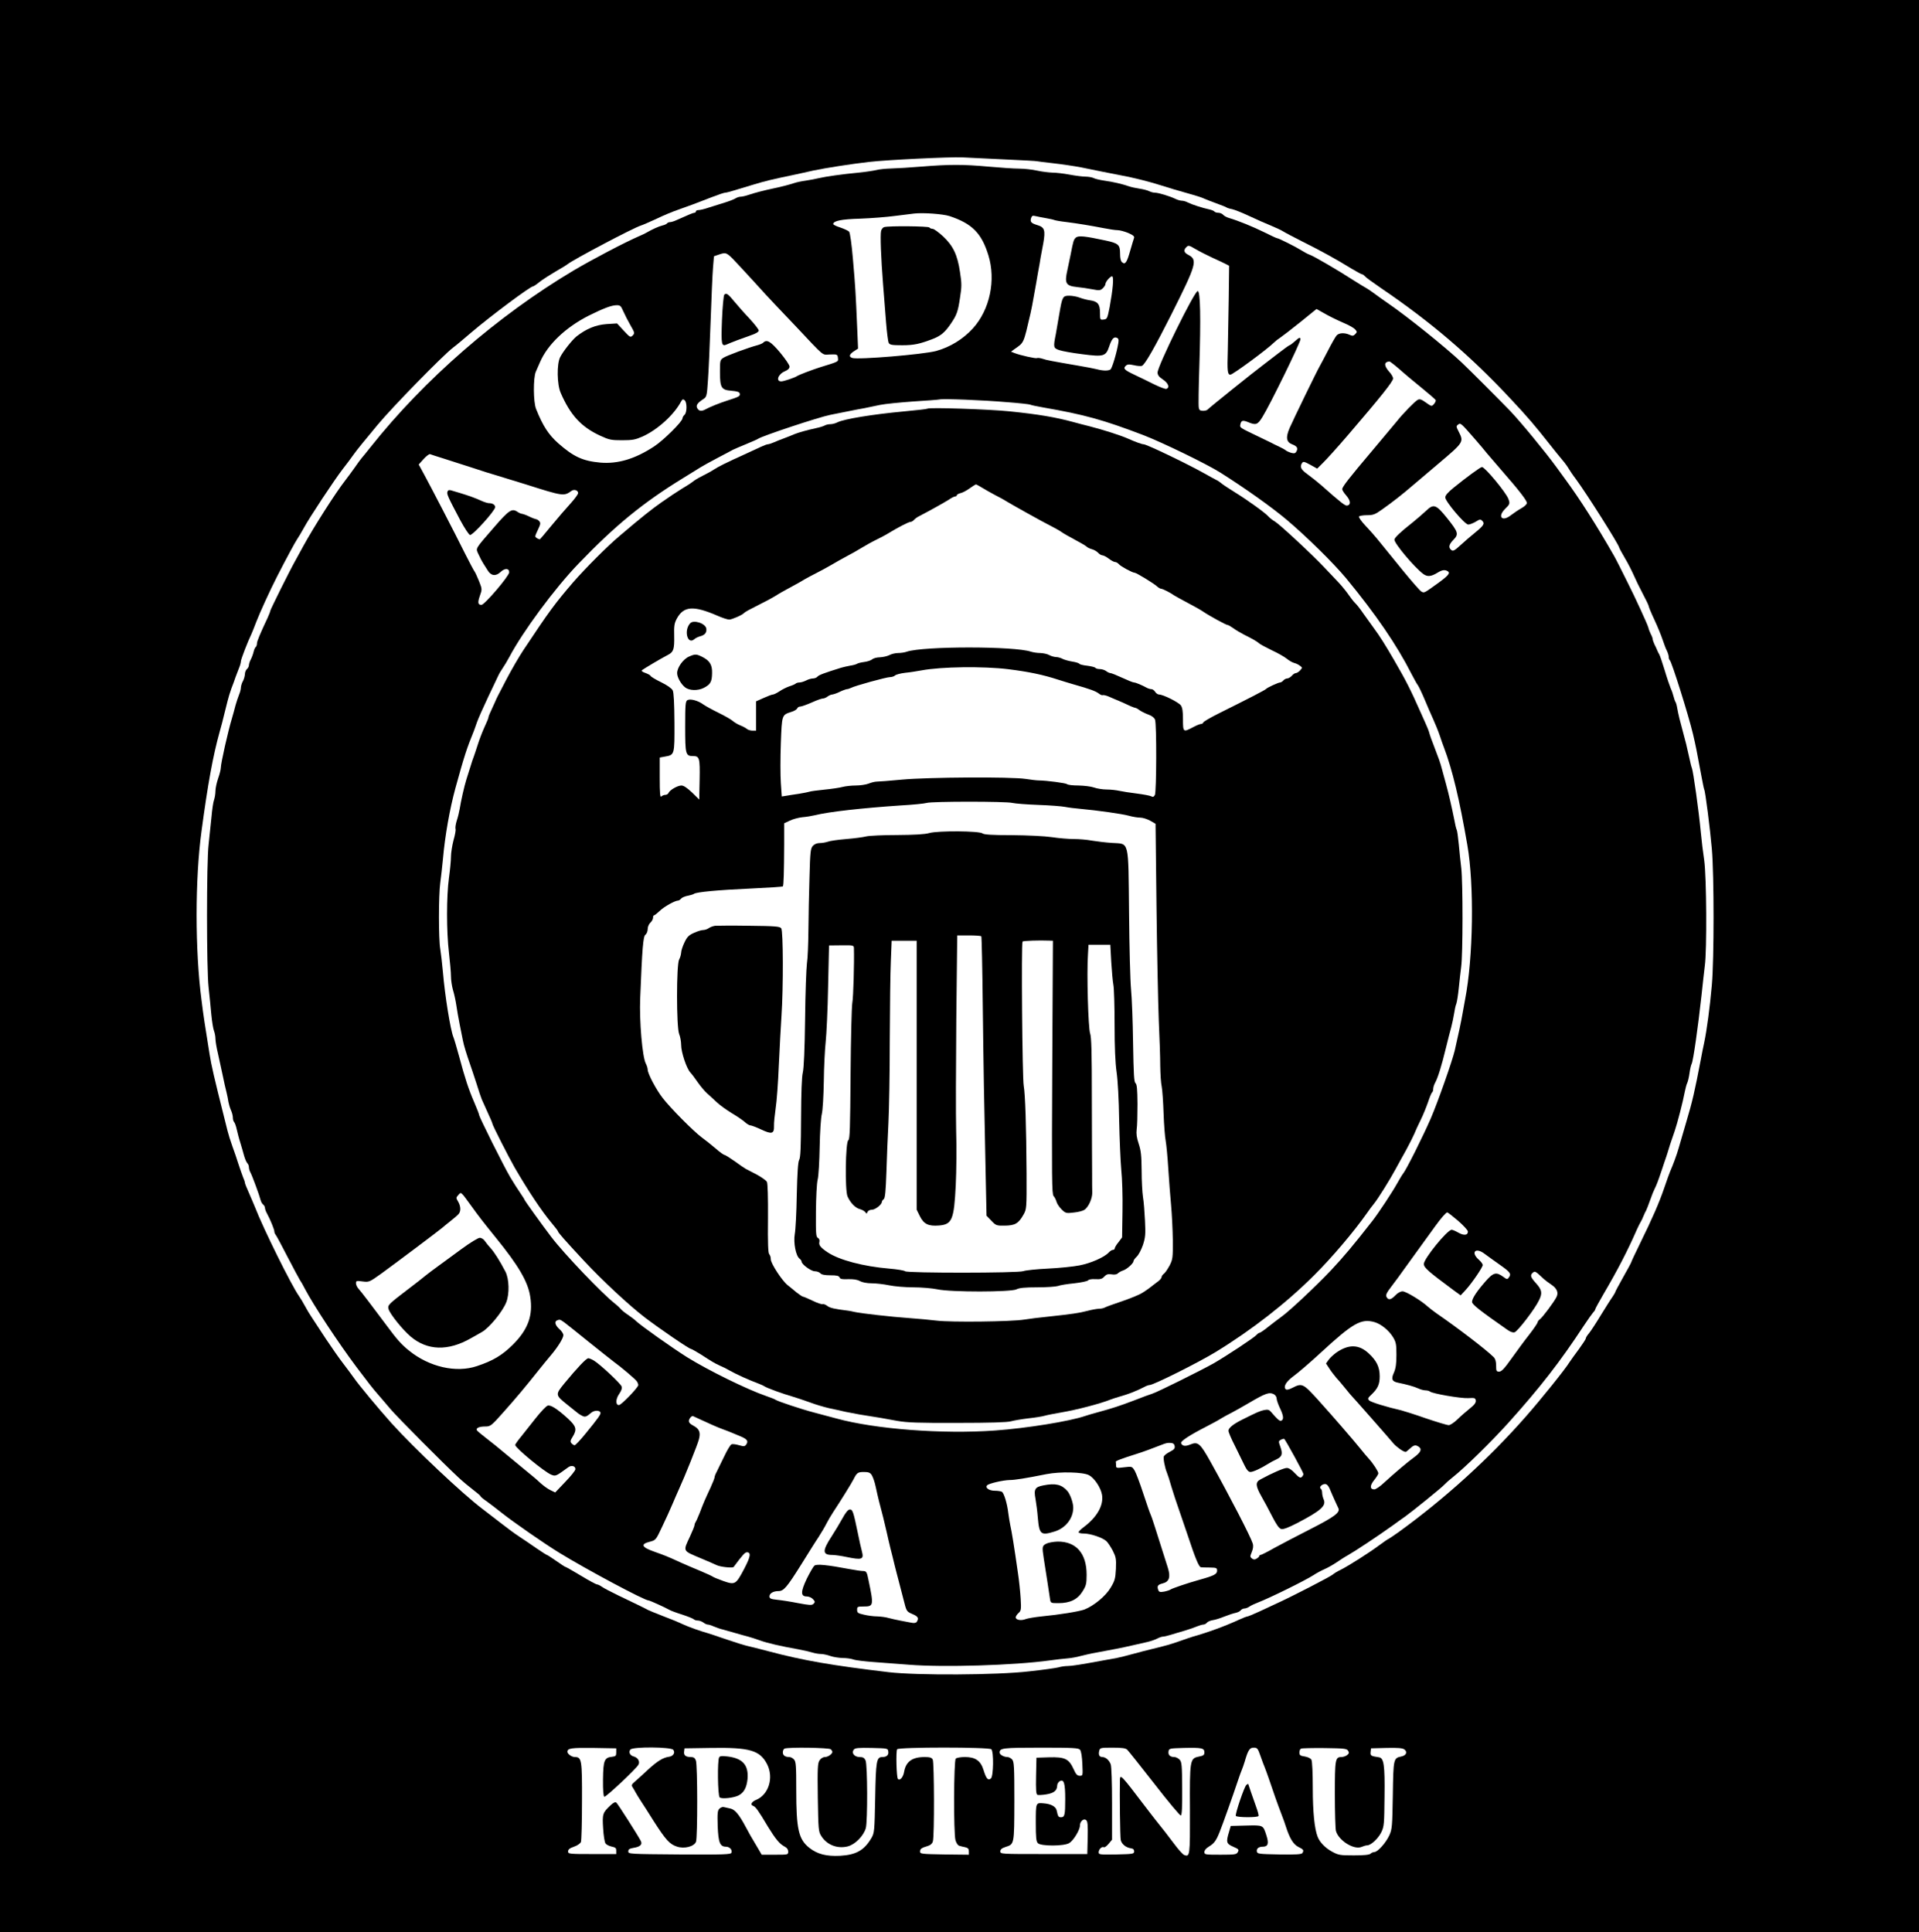 <?xml version="1.0" standalone="no"?>
<!DOCTYPE svg PUBLIC "-//W3C//DTD SVG 20010904//EN"
 "http://www.w3.org/TR/2001/REC-SVG-20010904/DTD/svg10.dtd">
<svg version="1.0" xmlns="http://www.w3.org/2000/svg"
 width="1434pt" height="1444pt" viewBox="0 0 1434 1444"
 preserveAspectRatio="xMidYMid meet">

<g transform="translate(0,1444) scale(0.1,-0.1)"
fill="#000000" stroke="none">
<path d="M0 7220 l0 -7220 7170 0 7170 0 0 7220 0 7220 -7170 0 -7170 0 0
-7220z m7500 6029 c134 -6 247 -12 250 -14 3 -1 57 -8 120 -15 63 -7 158 -21
210 -31 116 -24 216 -44 295 -59 94 -17 223 -50 300 -75 67 -21 108 -34 240
-71 33 -9 71 -22 85 -29 14 -6 54 -22 90 -35 36 -13 70 -26 75 -30 6 -4 24
-10 42 -13 18 -4 74 -26 125 -50 51 -24 125 -57 163 -72 39 -16 81 -36 95 -45
14 -9 77 -42 140 -74 146 -73 250 -130 372 -205 37 -22 72 -41 77 -41 5 0 14
-7 21 -15 7 -9 63 -49 124 -91 365 -248 660 -499 959 -819 136 -145 185 -203
301 -350 30 -38 70 -88 89 -110 19 -22 40 -51 48 -65 8 -14 32 -50 55 -80 81
-110 324 -494 324 -513 0 -3 19 -38 43 -79 24 -40 53 -98 66 -128 13 -30 43
-92 67 -137 24 -45 44 -87 44 -92 0 -6 19 -52 43 -103 24 -51 51 -118 61 -148
10 -30 24 -68 32 -83 8 -16 14 -37 14 -47 0 -10 4 -21 8 -24 13 -8 140 -411
173 -551 20 -86 27 -119 64 -320 9 -49 18 -92 20 -95 8 -12 44 -295 57 -445
17 -197 17 -822 0 -1015 -15 -170 -38 -339 -57 -430 -8 -36 -19 -92 -25 -125
-47 -245 -62 -312 -110 -473 -22 -75 -47 -162 -56 -192 -14 -50 -42 -125 -64
-175 -5 -11 -24 -65 -43 -120 -39 -115 -91 -233 -183 -420 -35 -72 -64 -133
-64 -137 0 -3 -27 -53 -60 -111 -33 -59 -60 -109 -60 -113 0 -3 -10 -19 -21
-36 -12 -16 -50 -77 -86 -135 -35 -58 -75 -119 -88 -135 -14 -16 -25 -34 -25
-40 0 -6 -24 -42 -53 -82 -29 -39 -60 -82 -69 -96 -34 -55 -211 -275 -328
-408 -278 -316 -600 -608 -947 -860 -40 -28 -75 -52 -77 -52 -3 0 -34 -21 -69
-47 -78 -58 -226 -152 -287 -183 -25 -12 -52 -28 -60 -36 -20 -17 -305 -164
-415 -214 -27 -13 -87 -40 -133 -62 -45 -21 -87 -38 -92 -38 -5 0 -33 -11 -62
-24 -101 -47 -232 -95 -343 -126 -16 -5 -61 -20 -100 -34 -68 -24 -99 -33
-215 -61 -30 -7 -91 -23 -135 -35 -44 -12 -98 -26 -120 -30 -22 -4 -67 -12
-100 -18 -161 -30 -236 -42 -267 -42 -18 0 -49 -4 -68 -10 -19 -5 -118 -19
-220 -30 -243 -28 -836 -31 -1050 -6 -427 51 -637 87 -900 157 -63 17 -133 34
-155 39 -22 5 -87 25 -145 45 -58 20 -121 41 -140 47 -74 21 -152 49 -202 72
-29 14 -95 41 -146 60 -51 20 -101 40 -110 45 -9 5 -36 19 -59 30 -23 11 -50
24 -60 29 -10 5 -58 28 -108 52 -49 24 -102 51 -117 62 -14 10 -31 18 -37 18
-7 0 -61 29 -120 65 -60 36 -111 65 -114 65 -4 0 -35 20 -70 45 -36 25 -67 45
-70 45 -3 0 -36 21 -74 47 -37 26 -95 65 -128 87 -33 21 -98 69 -145 106 -47
36 -107 83 -135 104 -149 112 -510 453 -680 641 -95 106 -249 291 -282 340
-15 22 -51 69 -78 105 -28 36 -86 119 -130 185 -43 66 -91 138 -105 160 -15
22 -38 60 -51 85 -13 25 -34 59 -45 75 -55 77 -267 504 -329 665 -10 25 -31
73 -46 108 -16 35 -29 68 -29 73 0 6 -6 25 -14 42 -7 18 -22 61 -34 97 -11 36
-32 97 -46 135 -14 39 -30 90 -36 115 -6 25 -17 70 -25 100 -74 295 -96 389
-109 473 -36 224 -46 288 -60 402 -49 371 -49 907 0 1265 47 352 86 564 135
740 12 41 27 100 34 130 8 30 19 75 25 100 6 25 19 68 29 95 11 28 25 66 31
85 7 19 19 50 26 68 8 18 14 41 14 50 0 15 51 147 80 207 5 11 21 51 35 88 23
61 104 239 157 342 64 125 133 253 148 275 10 14 32 51 49 82 41 77 233 367
293 444 26 33 62 81 80 107 28 39 77 99 181 224 110 132 485 516 562 575 17
12 78 63 136 113 148 126 442 345 462 345 5 0 27 15 50 34 23 18 76 52 117 76
41 24 82 48 90 55 41 34 492 272 550 290 14 4 68 28 120 52 52 25 120 53 150
63 66 23 156 56 265 99 44 17 86 31 93 31 8 0 35 7 61 15 25 8 91 28 146 44
96 29 137 39 305 74 41 9 107 23 145 32 95 20 287 50 420 65 138 16 608 38
695 34 36 -2 175 -9 310 -15z m-2895 -11904 c0 -26 -4 -30 -31 -33 -58 -6 -66
-26 -68 -168 -1 -84 3 -128 10 -131 11 -4 239 209 255 240 13 23 -4 53 -35 61
-28 7 -41 33 -25 52 18 22 302 20 320 -2 17 -21 0 -48 -32 -52 -44 -6 -86 -32
-155 -95 -38 -35 -82 -76 -99 -90 -26 -22 -28 -28 -17 -44 6 -10 17 -27 22
-38 6 -11 23 -39 38 -62 15 -23 60 -92 99 -155 88 -137 118 -170 171 -187 55
-19 129 0 143 36 12 33 12 575 -1 607 -7 19 -17 26 -37 26 -39 0 -55 13 -51
41 l3 24 195 3 c293 5 370 -18 423 -123 50 -100 11 -226 -82 -265 -35 -14 -47
-37 -23 -45 18 -6 38 -33 111 -156 56 -91 87 -129 124 -148 18 -9 27 -22 27
-38 0 -23 -2 -23 -99 -23 l-99 0 -28 48 c-55 92 -64 108 -90 157 -51 96 -82
133 -116 140 -18 4 -40 9 -49 11 -9 3 -24 -3 -33 -12 -14 -13 -16 -34 -13
-130 5 -124 17 -154 62 -154 27 0 49 -24 41 -45 -5 -13 -53 -15 -388 -13 -374
3 -383 3 -383 23 0 15 9 21 37 26 52 8 71 25 56 53 -23 44 -171 276 -182 285
-8 7 -22 1 -44 -20 -59 -55 -62 -65 -55 -172 3 -54 11 -104 18 -113 6 -9 27
-19 45 -23 29 -6 35 -11 35 -31 l0 -25 -180 0 c-172 0 -180 1 -180 20 0 14 12
24 44 35 25 8 47 24 52 35 4 11 8 148 8 305 1 310 -2 330 -54 330 -22 0 -55
23 -55 39 0 27 30 31 195 29 l170 -3 0 -30z m1603 23 c7 -7 12 -15 12 -19 0
-16 -33 -39 -55 -39 -15 0 -31 -10 -41 -25 -14 -21 -16 -57 -13 -277 4 -240 5
-255 26 -288 41 -66 119 -97 197 -78 56 14 119 78 136 137 14 52 13 473 -2
506 -9 19 -19 25 -44 25 -40 0 -64 31 -43 56 9 12 36 14 133 12 119 -3 121 -3
124 -27 4 -26 -12 -41 -45 -41 -43 0 -48 -29 -53 -305 -5 -249 -6 -262 -28
-300 -54 -92 -114 -126 -234 -133 -103 -5 -170 12 -231 60 -80 64 -97 139 -97
432 0 181 -2 212 -17 228 -9 10 -24 18 -34 18 -32 0 -49 12 -49 35 0 13 6 26
13 28 28 12 333 7 345 -5z m1200 0 c19 -19 16 -202 -3 -218 -22 -18 -35 -2
-55 62 -21 70 -61 98 -139 98 -32 0 -62 -5 -69 -12 -15 -15 -17 -555 -2 -610
6 -20 18 -39 28 -41 9 -3 29 -8 45 -11 21 -5 27 -12 27 -31 l0 -25 -182 2
c-172 3 -183 4 -183 22 0 20 12 28 60 42 19 6 32 18 36 34 12 41 10 589 -1
611 -8 15 -22 19 -61 19 -92 0 -140 -34 -153 -111 -7 -40 -31 -68 -46 -53 -11
11 -16 206 -6 222 10 17 687 17 704 0z m663 -4 c8 -9 15 -52 17 -105 4 -88 4
-89 -19 -89 -19 0 -29 10 -47 51 -35 76 -65 90 -182 87 l-95 -3 -3 -136 c-2
-105 0 -138 11 -142 7 -2 37 -1 66 4 56 9 80 28 81 66 0 12 9 27 20 33 30 16
40 -15 40 -134 0 -118 -4 -136 -31 -136 -20 0 -23 5 -33 51 -6 29 -43 49 -98
53 -58 5 -58 6 -58 -144 0 -113 3 -142 16 -154 23 -23 195 -23 234 1 31 18 80
98 80 131 0 31 28 56 46 41 12 -9 14 -38 12 -133 l-3 -121 -325 0 c-318 0
-325 0 -325 20 0 14 11 24 39 33 66 21 65 16 66 341 0 260 -2 297 -17 313 -9
10 -25 18 -35 18 -27 0 -58 18 -58 33 0 34 21 37 306 37 245 0 283 -2 295 -16z
m353 0 c9 -9 100 -123 203 -255 102 -132 191 -238 197 -236 8 3 11 65 10 201
-1 174 -3 199 -19 216 -10 11 -28 20 -39 20 -32 0 -48 15 -44 41 3 23 6 24
113 27 136 3 155 -1 155 -33 0 -20 -7 -25 -42 -32 -66 -13 -68 -24 -66 -401 1
-341 0 -350 -43 -334 -10 4 -42 39 -71 78 -54 72 -89 117 -143 184 -16 21 -55
70 -85 110 -167 220 -179 233 -181 193 -3 -108 1 -431 6 -453 7 -31 38 -56 76
-62 16 -2 24 -9 24 -23 0 -19 -8 -20 -132 -23 -125 -2 -133 -1 -133 16 0 23
25 46 39 38 5 -3 21 8 35 25 l26 31 0 268 c0 162 -4 280 -10 296 -12 31 -37
53 -62 54 -23 0 -31 16 -24 46 6 23 9 24 100 24 73 0 98 -4 110 -16z m995 -46
c12 -35 26 -72 31 -83 5 -11 18 -49 31 -85 35 -104 65 -190 94 -265 15 -38 30
-81 34 -95 28 -87 55 -132 92 -151 41 -20 44 -26 31 -47 -7 -9 -48 -12 -173
-10 -151 3 -164 4 -167 22 -4 21 13 36 44 36 39 0 47 23 28 82 -26 81 -22 79
-152 76 l-115 -3 -13 -45 c-23 -76 -20 -88 31 -110 41 -18 45 -22 35 -40 -10
-18 -21 -20 -130 -20 -114 0 -120 1 -120 20 0 13 13 28 34 41 39 23 54 44 80
109 19 46 102 279 137 385 11 33 24 69 29 80 5 11 14 38 21 60 25 87 37 105
67 105 27 0 31 -5 51 -62z m655 39 c9 -15 7 -21 -8 -33 -11 -8 -30 -14 -42
-14 -46 0 -49 -16 -49 -279 0 -135 4 -258 8 -273 20 -73 137 -145 193 -119 14
6 32 11 40 11 28 0 83 51 106 98 21 44 22 61 24 267 3 236 -5 287 -41 293 -61
9 -66 12 -63 40 l3 27 115 3 c86 2 120 -1 134 -11 26 -19 14 -46 -23 -53 -58
-12 -59 -16 -63 -289 -4 -233 -5 -253 -26 -300 -26 -56 -87 -125 -112 -125 -9
0 -22 -6 -28 -12 -9 -9 -49 -13 -125 -13 -105 0 -115 2 -165 29 -50 28 -90 69
-106 111 -23 58 -36 185 -36 363 0 106 -4 201 -10 211 -5 11 -26 21 -50 25
-34 5 -40 10 -40 30 0 14 6 27 13 29 6 3 86 5 176 4 146 -2 165 -4 175 -20z"/>
<path d="M6885 13195 c-82 -7 -183 -13 -224 -14 -41 -1 -92 -6 -113 -12 -22
-5 -81 -14 -131 -19 -127 -12 -244 -29 -297 -41 -25 -6 -70 -15 -100 -19 -30
-4 -68 -12 -85 -18 -36 -12 -105 -30 -160 -41 -62 -13 -136 -32 -180 -47 -23
-8 -50 -14 -61 -14 -11 0 -28 -6 -39 -13 -11 -7 -47 -21 -80 -31 -33 -10 -86
-27 -118 -37 -31 -11 -66 -19 -77 -19 -11 0 -20 -4 -20 -10 0 -5 -5 -10 -11
-10 -9 0 -45 -15 -136 -56 -17 -8 -38 -14 -46 -14 -9 0 -18 -4 -22 -9 -3 -5
-18 -12 -35 -16 -26 -6 -75 -28 -120 -54 -8 -5 -31 -16 -50 -24 -111 -48 -353
-175 -495 -259 -567 -338 -1115 -814 -1515 -1318 -29 -36 -59 -74 -69 -85 -9
-11 -32 -42 -51 -70 -19 -27 -51 -70 -70 -95 -70 -89 -237 -351 -313 -490 -22
-41 -51 -93 -63 -115 -39 -69 -184 -361 -184 -369 0 -5 -9 -27 -19 -50 -59
-126 -81 -178 -81 -195 0 -11 -4 -22 -9 -26 -5 -3 -12 -19 -16 -36 -4 -17 -13
-42 -21 -57 -8 -15 -14 -34 -14 -43 0 -9 -7 -22 -15 -29 -8 -7 -15 -24 -15
-39 -1 -14 -7 -37 -15 -51 -8 -14 -14 -35 -15 -47 0 -12 -6 -37 -14 -55 -7
-18 -19 -53 -26 -78 -6 -25 -18 -67 -26 -95 -30 -98 -84 -340 -84 -373 0 -12
-9 -48 -20 -79 -11 -32 -20 -74 -20 -95 0 -20 -5 -49 -10 -64 -6 -14 -15 -74
-20 -133 -6 -58 -15 -149 -21 -201 -16 -130 -16 -933 0 -1070 6 -58 16 -148
20 -200 5 -52 14 -108 20 -123 6 -16 11 -42 11 -59 0 -17 8 -67 19 -112 10
-44 26 -117 35 -161 9 -44 21 -100 28 -125 6 -25 13 -58 15 -75 3 -16 11 -44
19 -62 8 -17 14 -42 14 -55 0 -13 4 -28 10 -34 5 -5 14 -30 19 -54 6 -25 17
-70 27 -100 9 -30 22 -74 28 -97 7 -24 17 -48 24 -55 7 -7 12 -20 12 -31 0
-10 5 -28 12 -40 13 -24 66 -168 75 -204 3 -12 11 -28 19 -34 8 -6 14 -18 14
-26 0 -8 7 -27 15 -41 24 -44 55 -120 55 -134 0 -8 4 -18 9 -24 5 -5 46 -81
91 -169 46 -88 87 -165 92 -172 5 -6 22 -35 37 -65 63 -120 248 -401 385 -584
91 -121 124 -163 161 -205 22 -26 65 -75 94 -110 56 -65 397 -408 506 -509 33
-31 84 -73 113 -95 28 -21 52 -42 52 -45 0 -4 21 -22 48 -40 26 -19 76 -57
112 -86 90 -71 316 -228 430 -298 200 -123 636 -356 667 -356 9 0 121 -51 157
-71 10 -6 53 -22 95 -35 42 -14 80 -29 86 -35 5 -5 18 -9 30 -9 12 0 30 -7 41
-15 10 -8 25 -15 32 -15 8 0 28 -6 45 -14 18 -8 50 -19 72 -24 22 -6 65 -18
95 -27 30 -9 71 -20 90 -25 19 -5 60 -18 90 -29 55 -20 156 -43 285 -66 39 -7
86 -18 105 -24 19 -6 48 -11 65 -11 16 0 48 -7 70 -15 22 -8 63 -14 92 -15 28
0 64 -5 80 -11 15 -6 82 -14 148 -19 66 -5 185 -14 265 -20 257 -21 791 -5
1055 32 44 6 103 13 130 15 28 2 73 10 100 18 28 7 79 19 115 25 111 20 202
38 275 55 39 9 88 20 110 25 22 5 54 16 70 24 17 9 37 16 46 16 8 0 35 6 60
14 24 7 71 22 104 31 33 10 74 24 92 32 17 7 38 13 46 13 8 0 20 6 26 14 6 8
26 16 44 19 18 2 57 15 87 27 30 12 67 24 82 27 15 3 33 11 39 19 6 8 19 14
28 14 9 0 26 6 37 14 11 8 41 22 65 31 88 34 350 163 414 204 22 15 60 35 85
46 25 11 65 34 90 51 25 17 60 40 79 50 58 33 214 136 336 223 39 28 81 59 95
68 52 37 276 218 295 240 11 12 38 36 60 53 89 70 287 264 417 408 239 266
387 457 561 722 31 47 63 92 71 101 9 9 16 19 16 24 0 4 28 56 62 114 104 177
179 321 249 481 11 25 25 52 30 60 5 8 14 26 19 40 6 14 14 33 20 42 5 10 19
46 31 80 12 35 27 72 33 83 13 25 27 61 55 145 12 36 26 79 32 95 6 17 14 44
19 60 5 17 14 46 21 65 6 19 17 51 24 70 19 55 61 217 75 292 5 26 13 55 18
65 5 10 13 43 17 73 4 30 11 61 16 70 12 23 47 270 74 515 8 77 19 174 24 215
17 121 13 667 -4 790 -9 58 -20 150 -25 205 -16 169 -57 460 -67 485 -4 8 -12
42 -19 75 -7 33 -18 80 -24 105 -7 25 -18 68 -25 95 -7 28 -18 70 -25 95 -6
25 -14 61 -17 80 -3 19 -9 40 -13 45 -4 6 -10 24 -14 40 -4 17 -13 44 -21 60
-7 17 -28 77 -45 135 -18 58 -36 112 -41 120 -5 8 -12 22 -15 30 -3 8 -12 28
-20 43 -7 16 -14 34 -14 40 0 7 -6 24 -14 38 -7 14 -16 37 -19 51 -7 25 -102
232 -156 338 -15 30 -42 84 -60 120 -18 36 -37 72 -42 80 -128 224 -258 427
-362 568 -18 24 -48 65 -67 92 -82 113 -270 341 -346 420 -92 95 -289 292
-360 360 -123 116 -408 345 -554 445 -36 25 -83 58 -105 75 -22 16 -47 33 -55
37 -8 4 -51 30 -95 58 -114 74 -299 182 -327 191 -13 4 -41 19 -63 33 -41 26
-170 91 -182 91 -4 0 -48 20 -97 45 -86 42 -191 85 -262 106 -18 5 -37 16 -44
24 -7 8 -23 15 -36 15 -12 0 -25 4 -29 9 -3 5 -20 12 -38 16 -48 10 -129 36
-159 51 -14 8 -35 14 -46 14 -11 0 -33 6 -49 14 -41 20 -127 46 -152 46 -12 0
-32 5 -43 11 -11 6 -44 15 -72 19 -28 4 -64 12 -81 18 -52 18 -118 33 -182 42
-35 5 -72 14 -82 20 -11 5 -38 10 -59 10 -22 0 -76 7 -119 15 -43 8 -100 15
-128 15 -27 1 -79 7 -115 15 -36 8 -96 15 -135 15 -38 0 -142 7 -230 15 -186
17 -293 17 -500 0z m211 -370 c168 -56 239 -127 290 -293 57 -185 11 -406
-115 -545 -73 -81 -171 -141 -276 -170 -99 -26 -580 -66 -626 -52 -28 9 -23
27 12 50 l31 20 -7 165 c-11 256 -13 292 -31 500 -10 119 -22 200 -29 209 -7
7 -37 21 -66 31 -30 9 -53 21 -53 26 3 24 62 36 202 40 81 3 197 12 257 20 61
8 126 16 145 18 66 8 217 -3 266 -19z m719 -15 c28 -5 57 -11 66 -15 9 -3 47
-10 85 -14 88 -11 189 -28 282 -46 40 -8 86 -15 103 -15 17 0 53 -10 80 -21
38 -17 48 -26 43 -38 -3 -9 -16 -51 -28 -93 -25 -89 -37 -108 -61 -88 -10 8
-15 30 -15 65 0 66 -12 77 -110 98 -154 33 -202 38 -221 21 -16 -15 -19 -25
-38 -124 -5 -25 -16 -78 -25 -119 -22 -98 -12 -117 71 -126 32 -3 84 -11 116
-17 51 -10 60 -9 77 7 11 10 20 24 20 30 0 20 41 66 52 59 12 -8 4 -97 -20
-229 -17 -86 -19 -90 -45 -93 -26 -3 -27 -2 -27 51 0 64 -17 85 -76 93 -22 3
-56 12 -77 20 -20 8 -55 14 -77 14 -49 0 -52 -6 -75 -140 -9 -52 -20 -117 -25
-145 -20 -101 -19 -106 24 -121 22 -8 100 -22 174 -31 160 -21 176 -16 201 59
19 56 34 73 56 64 13 -5 16 -14 12 -39 -11 -70 -47 -191 -59 -198 -17 -11 -54
-11 -103 2 -22 5 -80 17 -130 25 -214 37 -242 42 -274 53 -19 6 -38 8 -42 5
-9 -5 -126 21 -169 38 l-25 10 23 17 c76 54 68 35 123 271 6 25 17 83 25 130
9 47 22 123 30 170 9 47 18 99 20 115 3 17 12 65 20 107 17 98 10 120 -45 136
-46 14 -55 24 -46 53 6 17 12 19 33 14 15 -4 50 -10 77 -15z m1245 -296 c41
-18 86 -40 100 -47 l25 -13 -3 -244 c-2 -135 -5 -311 -7 -392 -5 -150 -2 -178
19 -178 18 0 276 190 327 241 10 10 30 26 46 36 15 10 83 62 150 116 l121 98
39 -22 c57 -33 102 -55 170 -85 34 -14 70 -35 79 -45 16 -18 16 -21 1 -36 -13
-14 -21 -15 -42 -5 -37 17 -80 15 -97 -5 -9 -10 -39 -63 -67 -118 -29 -55 -56
-107 -61 -115 -17 -28 -195 -394 -223 -458 -31 -72 -25 -106 20 -123 35 -13
44 -28 31 -52 -7 -14 -16 -17 -36 -12 -15 4 -34 12 -42 18 -8 7 -33 21 -55 31
-22 10 -47 22 -55 27 -8 4 -51 25 -95 46 -142 68 -140 67 -137 88 6 33 17 37
57 21 60 -25 72 -21 108 37 57 91 289 565 285 583 -3 15 -9 13 -39 -14 -20
-18 -39 -32 -43 -32 -3 0 -42 -28 -86 -62 -45 -35 -93 -72 -108 -83 -75 -56
-411 -326 -417 -335 -3 -5 -19 -10 -34 -10 -23 0 -30 5 -33 25 -3 14 -1 148 4
298 12 373 8 572 -12 572 -24 0 -300 -561 -300 -609 0 -19 11 -33 40 -52 40
-27 53 -60 26 -70 -7 -3 -49 13 -92 34 -44 22 -109 54 -146 71 -76 36 -87 47
-66 67 12 12 24 13 61 5 25 -6 52 -8 60 -5 22 8 97 140 220 384 189 377 198
408 126 446 -32 16 -37 35 -13 58 14 14 20 13 67 -15 29 -17 86 -46 127 -65z
m-3586 -6 c23 -24 93 -99 156 -168 62 -69 137 -150 166 -180 29 -30 97 -102
151 -159 219 -233 194 -212 252 -210 58 2 60 2 63 -30 3 -24 2 -24 -132 -65
-63 -20 -160 -57 -175 -67 -16 -11 -98 -39 -117 -39 -43 0 -23 55 28 76 23 10
34 21 34 35 0 11 -32 58 -71 105 -71 84 -99 100 -126 73 -6 -6 -26 -14 -44
-19 -62 -16 -228 -77 -254 -94 -24 -16 -25 -21 -25 -104 0 -120 10 -136 85
-142 46 -4 61 -9 63 -22 4 -19 -5 -23 -98 -53 -53 -17 -126 -46 -162 -66 -27
-14 -46 -11 -58 11 -11 21 1 39 49 70 21 14 24 26 31 135 5 66 14 264 20 440
6 176 14 358 18 405 l7 85 35 12 c53 18 57 16 104 -29z m-816 -395 c12 -27 36
-74 54 -105 31 -54 32 -58 16 -75 -17 -16 -20 -15 -67 36 l-50 54 -79 -5 c-81
-6 -151 -35 -224 -92 -32 -26 -100 -111 -122 -155 -26 -50 -24 -204 4 -267 72
-166 153 -254 293 -319 69 -32 84 -35 165 -35 78 0 99 4 154 28 112 51 234
161 287 261 10 18 15 20 27 10 19 -16 18 -93 -1 -109 -8 -7 -15 -19 -15 -26 0
-24 -142 -165 -213 -211 -142 -93 -270 -131 -401 -120 -131 12 -199 43 -314
144 -72 64 -115 129 -166 257 -21 51 -22 232 -2 278 8 18 22 51 32 73 57 131
190 258 363 346 109 54 168 77 207 78 28 1 34 -4 52 -46z m5803 -435 c39 -35
115 -98 168 -141 53 -43 98 -82 100 -88 1 -6 -5 -19 -14 -29 -16 -18 -18 -18
-60 12 -33 24 -46 28 -61 20 -21 -11 -115 -108 -154 -158 -14 -17 -95 -114
-180 -215 -181 -214 -230 -277 -230 -295 0 -7 14 -29 31 -48 32 -37 35 -69 6
-74 -15 -3 -45 20 -196 154 -25 22 -70 57 -98 78 -52 37 -62 57 -43 86 8 13
17 11 61 -13 l52 -29 44 44 c25 24 109 117 187 208 246 287 336 399 336 422 0
10 -13 33 -30 51 -39 45 -39 72 2 76 4 1 40 -27 79 -61z m-2939 -243 c93 -7
172 -16 177 -19 4 -3 46 -12 92 -20 316 -55 452 -93 754 -208 142 -55 472
-215 575 -280 185 -117 382 -257 496 -353 150 -127 349 -323 443 -436 223
-271 379 -499 488 -714 20 -38 41 -77 48 -85 6 -8 29 -55 50 -105 20 -49 50
-117 65 -150 15 -33 38 -89 50 -125 12 -36 25 -74 30 -85 64 -170 116 -387
175 -730 52 -299 44 -843 -17 -1155 -5 -30 -14 -77 -19 -105 -7 -44 -35 -176
-58 -275 -19 -80 -126 -384 -178 -505 -57 -132 -185 -388 -208 -415 -7 -8 -27
-42 -45 -74 -35 -63 -136 -217 -185 -280 -139 -178 -214 -268 -311 -371 -114
-120 -311 -305 -371 -347 -18 -13 -59 -44 -92 -70 -33 -27 -64 -48 -69 -48 -5
0 -15 -7 -22 -15 -16 -20 -221 -155 -319 -212 -92 -52 -426 -218 -461 -228
-14 -4 -74 -26 -135 -50 -108 -41 -159 -58 -280 -91 -33 -9 -71 -20 -85 -25
-116 -40 -437 -92 -675 -109 -391 -28 -894 10 -1185 90 -41 11 -115 31 -165
44 -96 25 -273 84 -290 96 -5 4 -37 17 -70 28 -140 48 -430 190 -591 290 -108
68 -346 236 -383 272 -9 9 -35 29 -59 45 -24 16 -49 36 -55 45 -7 8 -25 25
-40 37 -93 71 -383 375 -477 499 -68 89 -200 273 -200 278 0 3 -15 26 -32 51
-18 26 -52 79 -75 118 -48 81 -233 451 -233 466 0 5 -16 47 -36 93 -42 97 -69
178 -113 343 -18 66 -37 131 -43 145 -22 54 -63 308 -78 485 -6 66 -15 144
-20 174 -13 71 -13 399 0 493 6 40 14 120 20 178 15 173 51 376 93 530 66 240
86 301 137 425 4 11 16 43 25 70 10 28 47 111 82 185 35 74 69 146 76 160 6
14 21 39 32 55 12 17 35 55 51 85 101 191 339 513 516 697 275 286 481 455
782 640 56 35 115 71 131 81 17 11 74 42 127 70 53 28 105 55 115 61 10 5 54
24 98 42 44 18 85 36 90 40 29 21 454 162 540 179 28 6 86 17 130 26 44 9 100
20 125 24 25 5 77 16 115 24 39 8 151 19 250 26 99 6 187 13 195 15 27 7 330
-5 502 -20z m3503 -280 c33 -38 72 -84 85 -101 14 -17 66 -77 115 -134 126
-144 185 -220 185 -239 0 -9 -19 -27 -43 -40 -23 -13 -58 -37 -79 -53 -63 -49
-99 -10 -43 47 38 37 40 42 26 78 -19 49 -175 237 -197 237 -11 0 -119 -79
-212 -155 -41 -33 -62 -57 -62 -72 0 -30 146 -203 172 -203 11 0 36 10 55 21
30 19 36 20 49 7 21 -20 11 -36 -53 -88 -31 -25 -80 -67 -109 -94 -45 -41 -56
-47 -69 -36 -23 19 -18 41 16 76 41 42 37 57 -47 162 -83 103 -101 109 -157
55 -23 -22 -69 -61 -102 -88 -93 -73 -135 -114 -135 -128 0 -29 146 -203 214
-255 32 -24 59 -22 111 10 33 20 53 22 74 9 21 -13 3 -34 -79 -93 -100 -72
-97 -70 -118 -59 -11 6 -71 75 -135 153 -64 79 -142 175 -173 213 -31 39 -81
96 -111 127 -30 32 -51 62 -48 68 3 5 30 10 59 10 47 0 61 5 114 43 78 55 152
113 232 182 36 30 121 103 190 161 189 160 190 161 150 239 -19 37 -19 41 -4
52 19 14 20 13 129 -112z m-7715 -140 c47 -15 144 -46 215 -69 72 -24 157 -51
190 -60 33 -10 130 -40 215 -66 280 -89 284 -89 341 -48 20 14 49 4 49 -17 0
-8 -26 -44 -57 -78 -32 -35 -96 -109 -142 -165 -46 -56 -85 -102 -86 -102 -13
0 -35 14 -35 22 0 6 10 30 22 54 17 36 19 46 8 59 -7 8 -18 15 -24 15 -6 1
-29 9 -51 20 -22 11 -46 19 -53 20 -7 0 -24 7 -38 17 -39 25 -62 10 -171 -116
-149 -172 -139 -155 -117 -204 10 -23 26 -53 35 -67 9 -14 24 -37 33 -52 25
-42 61 -46 96 -13 32 31 65 30 65 -2 0 -27 -183 -242 -207 -243 -27 0 -30 16
-12 68 17 48 17 50 -6 108 -13 32 -28 65 -33 72 -6 7 -38 68 -72 135 -83 167
-259 506 -307 594 l-39 72 37 41 c20 22 42 39 48 36 6 -2 49 -17 96 -31z m214
-5590 c60 -83 82 -111 182 -235 169 -208 239 -328 256 -438 23 -142 -16 -248
-131 -362 -79 -78 -147 -119 -268 -159 -155 -52 -355 -6 -505 115 -60 48 -92
85 -172 193 -97 130 -188 250 -205 268 -12 12 -21 32 -21 43 0 19 4 20 49 14
49 -6 51 -5 138 57 97 70 455 339 463 348 3 3 28 24 55 45 28 22 56 46 63 55
17 21 15 58 -5 92 -16 27 -16 29 2 49 22 24 16 29 99 -85z m7371 -107 c40 -35
74 -71 74 -81 1 -28 -29 -32 -70 -9 -21 12 -44 22 -51 22 -33 0 -208 -216
-208 -255 0 -28 31 -55 220 -195 l55 -40 38 41 c45 49 127 169 127 186 0 7
-13 25 -30 40 -62 55 -24 95 43 44 23 -17 74 -54 114 -82 78 -55 88 -68 69
-94 -12 -17 -15 -17 -42 3 -53 39 -74 34 -133 -33 -65 -74 -101 -128 -101
-154 0 -19 60 -66 265 -209 21 -15 41 -22 53 -18 24 8 153 176 183 240 26 53
22 78 -26 130 -39 44 -42 57 -20 76 16 13 18 12 84 -50 9 -8 33 -26 54 -40 42
-28 55 -60 38 -93 -19 -38 -104 -151 -123 -165 -10 -7 -18 -18 -18 -24 0 -5
-28 -47 -63 -92 -35 -44 -94 -125 -132 -178 -53 -75 -75 -98 -92 -98 -21 0
-23 5 -23 45 0 30 -6 51 -18 63 -55 55 -269 219 -428 328 -25 18 -55 41 -67
52 -47 43 -161 112 -186 112 -16 0 -37 -12 -54 -30 -33 -34 -52 -38 -66 -12
-8 14 0 31 37 79 26 34 72 96 102 139 30 42 84 116 120 166 36 49 83 114 105
145 44 61 81 103 90 103 4 0 40 -28 80 -62z m-6678 -760 c17 -13 98 -77 179
-143 82 -66 167 -133 189 -150 53 -38 157 -126 172 -145 7 -8 12 -22 13 -30 0
-18 -127 -150 -145 -150 -26 0 -25 44 1 82 17 24 24 44 19 57 -7 22 -159 164
-206 193 -16 10 -36 18 -43 18 -15 0 -83 -72 -177 -186 -71 -87 -71 -88 24
-164 85 -69 81 -66 105 -79 24 -13 34 -9 69 21 22 20 64 21 70 2 4 -12 -17
-42 -112 -158 -38 -47 -75 -86 -81 -86 -6 0 -17 7 -24 15 -10 12 -8 21 9 48
34 55 28 78 -36 137 -79 72 -128 103 -150 96 -11 -3 -51 -45 -89 -93 -38 -48
-88 -111 -111 -140 -24 -29 -43 -56 -43 -61 0 -21 216 -200 269 -222 33 -13
34 -13 127 55 24 18 54 10 54 -14 0 -9 -34 -52 -76 -95 l-75 -79 -35 17 c-20
9 -54 34 -77 55 -23 22 -69 61 -102 87 -33 27 -100 83 -150 124 -49 42 -118
97 -152 123 -34 26 -65 52 -69 58 -10 17 16 29 62 29 39 0 45 4 137 108 92
103 165 190 265 316 26 33 65 80 86 105 53 62 96 131 96 154 0 10 -13 31 -30
45 -31 28 -39 57 -17 65 20 8 21 8 54 -15z m6054 2 c49 -14 107 -61 139 -113
22 -37 25 -53 25 -132 0 -67 -5 -101 -19 -133 -22 -48 -14 -66 32 -75 60 -12
119 -28 149 -42 17 -8 42 -15 55 -15 13 0 28 -4 34 -9 17 -15 229 -52 285 -49
49 3 54 1 57 -18 2 -16 -10 -32 -45 -60 -26 -21 -68 -57 -92 -81 -25 -24 -54
-43 -65 -43 -12 0 -88 23 -171 51 -82 29 -166 55 -185 60 -106 24 -227 61
-239 74 -12 12 -10 18 16 42 49 47 63 78 63 138 0 69 -23 117 -83 172 -72 67
-149 69 -240 6 -21 -15 -47 -39 -58 -54 l-20 -28 25 -38 c13 -21 37 -51 51
-68 15 -16 44 -50 64 -75 20 -25 38 -47 41 -50 9 -8 291 -328 323 -367 25 -28
74 -63 91 -63 3 0 17 11 32 25 30 28 43 30 68 12 23 -17 12 -41 -34 -75 -50
-36 -151 -122 -223 -188 -31 -30 -66 -54 -77 -54 -34 0 -35 28 -1 70 17 21 31
44 31 50 0 14 -42 78 -72 110 -13 14 -41 47 -63 75 -22 27 -47 57 -55 66 -8 9
-46 54 -85 99 -38 45 -117 133 -173 196 -114 126 -122 130 -194 93 -27 -14
-44 -17 -50 -11 -20 20 3 58 59 99 32 23 123 101 203 175 241 222 301 256 401
228z m-750 -540 c10 -6 19 -20 19 -32 0 -11 12 -45 26 -74 26 -54 29 -84 7
-91 -11 -4 -28 11 -77 68 -12 14 -23 17 -48 12 -31 -6 -52 -15 -168 -73 -65
-33 -100 -61 -100 -82 0 -10 21 -60 47 -110 25 -51 57 -117 71 -145 18 -38 32
-53 46 -53 20 0 77 26 131 60 17 11 45 26 63 34 42 20 49 40 30 93 -15 42 -15
44 4 54 11 6 22 8 25 6 13 -14 143 -251 143 -262 0 -7 -6 -17 -13 -23 -10 -9
-22 -2 -50 28 -24 26 -45 40 -61 40 -22 0 -108 -37 -198 -86 -38 -20 -36 -48
8 -126 20 -34 56 -102 81 -151 32 -62 51 -89 67 -93 16 -4 53 10 117 43 181
94 222 131 200 179 -6 14 -11 36 -11 49 0 13 -5 27 -10 30 -16 10 8 35 32 35
12 0 24 -12 33 -32 7 -18 24 -55 36 -83 13 -27 26 -58 31 -67 13 -31 -31 -64
-212 -156 -96 -49 -217 -112 -268 -140 -50 -29 -97 -52 -102 -52 -6 0 -10 -3
-10 -8 0 -4 -9 -13 -19 -19 -14 -9 -23 -9 -35 0 -15 11 -16 16 -2 49 10 24 13
45 7 64 -14 47 -168 346 -314 608 -79 142 -95 155 -153 131 -37 -15 -59 -12
-68 10 -6 15 63 60 192 126 42 22 91 48 107 59 17 10 50 29 75 41 25 13 82 45
128 72 131 77 157 86 193 67z m-4291 -186 c70 -33 132 -60 170 -74 19 -7 49
-18 65 -25 17 -7 49 -21 72 -30 47 -20 57 -35 39 -60 -11 -15 -17 -15 -53 -5
-23 7 -48 10 -56 7 -9 -3 -34 -45 -57 -94 -23 -48 -49 -100 -56 -115 -8 -14
-14 -31 -14 -37 0 -6 -14 -42 -31 -79 -43 -92 -54 -118 -80 -187 -13 -33 -27
-64 -31 -69 -4 -6 -8 -16 -8 -23 0 -7 -16 -46 -35 -87 -52 -111 -55 -103 80
-160 50 -21 104 -44 120 -52 29 -14 120 -23 127 -14 67 90 85 110 99 110 33 0
28 -32 -19 -122 -63 -120 -69 -123 -156 -93 -38 14 -74 28 -80 33 -6 5 -47 23
-91 42 -44 18 -109 46 -145 62 -104 48 -121 54 -202 83 -94 33 -104 56 -32 74
45 12 45 12 93 114 27 56 61 131 76 167 15 36 38 88 50 115 40 86 137 328 147
367 15 53 4 80 -39 103 -28 15 -37 26 -35 40 4 19 22 37 32 32 3 -1 25 -12 50
-23z m3548 -201 c3 -17 -6 -27 -36 -42 -22 -11 -42 -27 -45 -34 -6 -15 8 -86
23 -122 5 -11 21 -60 35 -110 15 -49 38 -119 51 -155 12 -36 44 -128 70 -205
56 -170 83 -234 98 -237 6 -1 36 -2 66 -2 51 -1 55 -3 55 -24 0 -25 -22 -37
-130 -67 -93 -26 -208 -65 -219 -74 -6 -4 -27 -11 -47 -15 -29 -5 -38 -3 -43
10 -12 31 -5 42 31 51 50 12 62 47 40 117 -94 297 -121 383 -128 396 -5 8 -29
79 -55 157 -25 77 -55 156 -65 173 -20 32 -20 32 -79 25 -56 -7 -60 -6 -60 14
0 12 -1 24 -2 27 -3 6 41 23 152 58 49 15 127 44 185 67 40 16 51 18 75 16 17
-1 26 -9 28 -24z m-2263 -217 c8 -13 22 -52 29 -87 7 -35 19 -84 25 -109 22
-82 40 -154 56 -225 8 -38 22 -95 29 -125 8 -30 22 -86 31 -125 10 -38 23 -92
31 -120 7 -27 23 -90 36 -139 22 -88 22 -88 65 -107 43 -18 51 -31 34 -58 -6
-9 -19 -12 -42 -7 -19 4 -56 11 -84 16 -27 5 -66 14 -85 19 -19 6 -57 11 -85
12 -27 0 -72 6 -100 13 -44 10 -50 14 -50 36 0 23 3 25 48 25 76 0 77 6 37
198 -12 61 -16 67 -42 67 -12 0 -55 6 -97 14 -170 32 -249 40 -265 26 -9 -7
-34 -51 -57 -97 -47 -99 -47 -133 0 -133 15 0 36 -9 46 -20 16 -18 17 -22 4
-35 -12 -12 -28 -11 -114 5 -55 11 -126 22 -157 25 -48 5 -58 10 -58 25 0 23
28 40 67 40 40 0 63 28 171 200 50 80 107 172 129 204 21 33 48 78 59 101 12
23 34 61 50 85 53 80 137 215 152 245 25 50 33 55 78 55 35 0 47 -5 59 -24z
m1623 0 c40 -21 88 -93 97 -146 13 -79 -36 -167 -138 -243 -20 -15 -37 -32
-37 -37 0 -6 18 -10 40 -10 49 0 141 -31 168 -57 11 -10 32 -42 47 -70 24 -48
27 -61 24 -136 -4 -74 -8 -89 -39 -141 -37 -63 -127 -137 -197 -164 -43 -15
-184 -38 -318 -51 -49 -5 -103 -14 -120 -20 -34 -14 -75 -7 -75 13 0 7 9 21
21 32 19 17 21 26 16 109 -3 50 -12 137 -21 195 -26 184 -47 314 -56 350 -4
19 -11 60 -15 91 -8 71 -32 151 -48 161 -6 4 -31 8 -53 8 -44 0 -75 23 -57 41
14 14 119 38 168 39 38 0 115 12 275 44 102 20 273 16 318 -8z"/>
<path d="M6608 12743 c-10 -2 -21 -16 -24 -29 -7 -29 -1 -197 15 -399 6 -77
16 -203 22 -280 6 -76 15 -147 20 -157 8 -15 23 -18 101 -18 88 0 133 10 233
49 55 22 85 47 126 106 49 71 57 94 73 201 13 81 13 107 0 189 -19 130 -51
197 -126 268 -34 31 -69 57 -79 57 -10 0 -21 5 -24 10 -6 10 -301 13 -337 3z"/>
<path d="M5412 12237 c-5 -7 -13 -91 -17 -188 -7 -188 -4 -201 38 -182 28 13
116 46 185 70 32 11 52 23 52 33 0 8 -31 48 -69 89 -39 41 -89 98 -113 127
-48 59 -62 68 -76 51z"/>
<path d="M6930 11386 c-3 -3 -84 -12 -180 -21 -226 -21 -443 -56 -492 -81 -15
-8 -39 -14 -53 -14 -14 0 -33 -4 -43 -10 -9 -5 -37 -14 -62 -19 -73 -16 -133
-33 -165 -46 -16 -7 -50 -21 -75 -30 -25 -9 -60 -23 -78 -31 -18 -8 -38 -14
-44 -14 -7 0 -30 -9 -52 -19 -23 -11 -71 -33 -108 -50 -163 -74 -204 -95 -242
-119 -23 -15 -58 -34 -79 -44 -21 -10 -53 -28 -70 -40 -35 -26 -48 -34 -96
-63 -18 -11 -47 -30 -65 -42 -17 -12 -56 -39 -86 -59 -67 -47 -146 -109 -309
-248 -89 -74 -258 -244 -347 -346 -138 -161 -178 -215 -374 -510 -31 -47 -89
-146 -130 -225 -25 -49 -51 -99 -57 -110 -6 -11 -19 -38 -28 -60 -10 -22 -24
-53 -31 -68 -8 -16 -14 -33 -14 -38 0 -5 -13 -37 -29 -71 -16 -35 -39 -94 -51
-133 -12 -38 -26 -79 -30 -90 -5 -11 -16 -45 -25 -75 -10 -30 -23 -73 -30 -95
-15 -47 -41 -162 -50 -220 -4 -22 -13 -62 -22 -88 -8 -26 -12 -54 -9 -62 3 -8
-4 -46 -15 -84 -10 -39 -19 -94 -19 -123 0 -29 -7 -100 -15 -158 -19 -137 -19
-402 0 -560 8 -69 15 -148 15 -176 0 -28 7 -74 15 -102 9 -29 20 -80 25 -114
5 -35 16 -99 25 -143 9 -44 20 -98 24 -120 7 -37 26 -99 56 -185 7 -19 27 -80
45 -135 17 -55 35 -109 40 -120 5 -11 25 -55 44 -98 20 -42 36 -81 36 -85 0
-11 122 -250 166 -327 106 -182 201 -324 276 -414 26 -31 48 -59 48 -63 0 -8
48 -63 196 -222 132 -142 335 -331 454 -422 113 -86 328 -233 343 -234 4 0 38
-19 75 -42 37 -24 76 -49 87 -55 11 -7 36 -20 56 -29 20 -8 52 -24 70 -35 49
-28 146 -72 219 -99 19 -7 40 -17 45 -21 16 -11 135 -55 200 -73 33 -10 94
-30 135 -45 41 -16 107 -35 145 -44 39 -8 93 -20 122 -27 29 -6 76 -15 105
-20 140 -22 200 -32 283 -48 74 -13 156 -16 450 -15 244 0 373 4 400 12 22 6
80 16 130 22 49 5 103 14 120 19 16 5 73 16 125 25 114 19 293 66 365 95 11 5
47 16 80 26 58 16 121 41 177 70 14 8 32 14 39 14 28 0 363 167 494 247 268
164 529 367 735 573 134 133 299 328 395 465 17 24 40 56 53 71 28 34 120 181
160 256 16 29 51 94 79 143 27 50 55 106 63 125 7 19 28 64 46 100 18 36 42
96 55 133 12 37 26 70 30 73 5 3 9 14 9 26 0 11 6 32 14 46 21 38 49 129 80
257 15 61 33 133 41 160 7 28 17 73 21 100 4 28 11 61 17 75 5 14 13 66 18
115 5 50 13 122 18 160 13 93 13 627 1 735 -6 47 -14 128 -19 182 -5 53 -12
101 -15 106 -4 6 -13 44 -20 84 -18 89 -40 185 -60 258 -8 30 -22 80 -30 110
-14 54 -23 77 -66 190 -12 30 -24 64 -27 75 -6 24 -9 33 -64 155 -81 183 -112
243 -203 400 -67 115 -104 174 -149 235 -24 33 -61 84 -82 114 -20 30 -47 64
-59 75 -12 12 -33 39 -48 61 -15 22 -48 63 -73 90 -26 28 -75 79 -109 115 -91
97 -333 321 -369 343 -18 10 -39 27 -47 36 -23 27 -156 123 -250 181 -47 29
-94 60 -105 70 -11 9 -27 20 -35 23 -8 4 -51 27 -95 52 -127 71 -427 215 -449
215 -13 0 -58 16 -121 44 -52 23 -183 65 -285 91 -36 9 -87 22 -115 30 -139
38 -266 59 -480 81 -154 16 -605 31 -615 20z m408 -590 c21 -13 65 -38 97 -55
33 -17 67 -35 75 -41 37 -23 281 -160 340 -189 36 -19 71 -38 78 -44 7 -5 26
-17 42 -26 112 -61 137 -75 150 -86 8 -8 27 -16 42 -20 14 -4 34 -15 44 -26 9
-10 24 -19 32 -19 8 0 30 -11 48 -25 18 -14 39 -25 47 -25 8 0 20 -7 28 -16
13 -16 101 -64 118 -64 12 0 139 -77 167 -102 11 -10 25 -18 32 -18 11 0 75
-33 97 -50 6 -4 51 -29 100 -55 50 -26 101 -55 115 -65 42 -29 171 -100 182
-100 6 0 25 -11 42 -23 17 -13 54 -35 81 -49 66 -33 96 -50 113 -65 7 -7 50
-30 95 -52 46 -21 96 -50 112 -63 17 -14 41 -28 55 -32 14 -3 34 -13 44 -21
19 -14 19 -15 1 -35 -10 -11 -24 -20 -32 -20 -7 0 -21 -9 -30 -20 -10 -11 -25
-20 -34 -20 -9 0 -22 -7 -29 -15 -7 -8 -18 -15 -24 -15 -14 0 -98 -39 -106
-49 -5 -7 -125 -69 -352 -182 -62 -31 -114 -61 -116 -68 -2 -6 -10 -11 -17
-11 -8 0 -35 -11 -61 -25 -72 -38 -74 -37 -74 58 0 60 -4 89 -16 106 -17 23
-132 81 -163 81 -9 0 -22 9 -29 20 -7 11 -19 20 -27 20 -8 0 -23 4 -33 9 -40
22 -86 41 -98 41 -8 0 -47 16 -88 35 -41 19 -81 35 -88 35 -7 0 -22 7 -32 15
-11 8 -32 15 -47 15 -15 0 -30 4 -33 9 -3 5 -30 12 -61 16 -30 3 -57 10 -60
15 -3 5 -26 12 -52 16 -25 4 -58 13 -72 20 -14 8 -37 14 -51 14 -14 1 -36 7
-50 15 -14 8 -43 14 -66 15 -23 0 -54 5 -70 10 -121 42 -803 42 -928 0 -16 -6
-45 -10 -65 -10 -20 0 -49 -7 -66 -16 -16 -8 -48 -15 -70 -16 -22 0 -48 -7
-57 -15 -9 -8 -36 -17 -60 -20 -24 -3 -47 -9 -53 -13 -5 -4 -28 -11 -50 -14
-22 -4 -53 -11 -70 -16 -122 -38 -166 -54 -176 -66 -6 -8 -22 -14 -34 -14 -13
0 -36 -7 -51 -15 -16 -8 -38 -15 -49 -15 -12 0 -25 -4 -30 -9 -6 -5 -27 -14
-47 -20 -20 -7 -53 -23 -73 -37 -20 -13 -42 -24 -49 -24 -8 0 -39 -12 -70 -26
l-56 -25 0 -110 0 -109 -27 0 c-14 0 -34 6 -42 13 -9 8 -32 20 -51 27 -19 8
-44 23 -55 33 -11 10 -58 37 -105 60 -47 23 -98 51 -115 63 -39 29 -97 44
-118 32 -15 -8 -17 -33 -17 -198 0 -207 3 -220 59 -220 48 0 52 -15 49 -176
l-3 -149 -54 53 c-36 34 -62 52 -79 52 -29 0 -87 -34 -96 -55 -3 -8 -14 -15
-24 -15 -10 0 -23 -5 -30 -12 -9 -9 -12 22 -12 140 l0 151 38 7 c73 13 73 11
72 254 -1 145 -5 224 -13 241 -8 15 -40 38 -87 61 -41 20 -76 41 -78 47 -2 5
-19 15 -39 22 -21 7 -31 15 -26 20 9 9 140 87 196 116 40 21 47 42 45 140 -2
74 1 95 19 129 51 95 124 101 304 23 36 -16 76 -29 88 -29 20 0 100 35 111 49
7 8 36 24 133 73 45 22 93 49 107 58 14 10 60 36 103 59 43 23 93 51 110 62
18 10 59 33 92 49 33 17 83 44 110 60 28 17 77 44 110 62 33 17 83 45 110 62
28 17 77 45 110 61 33 16 77 39 97 52 69 42 148 83 162 83 7 0 19 7 26 15 7 8
24 21 39 28 72 37 190 103 221 123 19 13 40 24 47 24 7 0 13 4 13 9 0 5 12 12
28 16 15 3 45 19 67 35 22 16 43 29 48 30 4 0 24 -11 45 -24z m197 -1357 c152
-19 259 -41 375 -79 30 -10 82 -25 115 -35 120 -34 160 -49 184 -66 13 -11 27
-16 31 -14 5 3 26 -2 47 -11 21 -9 52 -23 68 -29 17 -7 51 -22 76 -34 25 -12
50 -21 54 -21 4 0 19 -8 33 -19 15 -10 44 -24 66 -32 23 -8 42 -23 47 -37 13
-34 11 -539 -1 -563 -9 -15 -15 -17 -29 -9 -11 5 -59 14 -107 20 -49 6 -107
15 -129 20 -22 5 -65 10 -95 10 -30 0 -73 7 -95 15 -22 8 -74 14 -116 15 -41
0 -79 4 -85 10 -8 8 -149 27 -214 28 -14 0 -56 5 -95 11 -111 17 -731 13 -925
-5 -91 -9 -175 -15 -188 -15 -13 0 -39 -6 -59 -14 -19 -8 -63 -15 -97 -15 -33
0 -79 -5 -101 -11 -22 -6 -83 -15 -135 -20 -52 -5 -102 -12 -110 -15 -8 -3
-44 -10 -80 -16 -36 -5 -79 -12 -96 -15 l-32 -5 -7 101 c-4 56 -4 189 0 296 8
215 7 212 78 235 21 6 41 18 44 26 3 8 13 14 23 14 10 0 48 14 85 30 37 17 74
30 83 30 10 0 26 7 36 15 11 8 27 15 35 15 9 1 34 9 56 20 22 11 46 19 53 20
7 0 20 4 30 9 29 16 266 81 293 81 14 0 31 6 37 12 7 7 41 16 75 20 34 3 89
12 122 18 149 28 461 32 650 9z m30 -999 c22 -5 110 -12 195 -15 85 -3 175
-10 200 -15 25 -5 74 -11 110 -14 131 -12 316 -38 366 -52 28 -8 66 -14 85
-14 19 0 52 -11 74 -23 l40 -23 7 -619 c4 -341 12 -723 17 -850 6 -126 11
-279 11 -340 1 -60 5 -130 11 -155 5 -25 11 -115 14 -200 3 -85 10 -178 16
-207 5 -28 14 -121 19 -205 5 -84 15 -207 21 -273 6 -66 12 -184 13 -262 1
-133 -1 -145 -24 -190 -14 -26 -33 -54 -42 -61 -10 -7 -18 -19 -18 -25 0 -7
-10 -20 -23 -30 -70 -55 -86 -66 -122 -89 -22 -14 -89 -41 -150 -62 -60 -20
-118 -41 -127 -46 -10 -6 -30 -10 -44 -10 -14 0 -54 -7 -88 -16 -61 -16 -114
-24 -301 -44 -55 -5 -131 -15 -170 -21 -96 -16 -550 -21 -655 -8 -47 6 -139
14 -205 19 -131 9 -362 35 -410 46 -16 4 -37 8 -45 9 -106 13 -139 21 -158 36
-13 10 -29 16 -35 13 -7 -2 -41 9 -75 26 -34 16 -66 30 -71 30 -5 0 -27 15
-49 32 -21 18 -51 42 -66 54 -41 32 -126 162 -126 193 0 15 -5 32 -12 39 -8 8
-11 83 -9 266 1 160 -2 262 -8 274 -6 11 -39 34 -73 53 -35 18 -72 37 -83 43
-11 6 -50 32 -86 59 -37 26 -71 47 -76 47 -6 0 -35 21 -66 48 -30 26 -77 63
-103 82 -61 45 -236 221 -293 296 -48 62 -111 181 -111 211 0 10 -6 30 -14 45
-26 49 -49 318 -42 488 15 375 22 462 39 475 10 7 17 26 17 42 0 17 9 38 20
48 11 10 20 26 20 37 0 10 3 18 8 18 4 0 23 15 42 33 33 32 114 77 137 77 6 0
16 7 23 15 7 8 28 17 49 21 20 4 41 10 46 14 17 14 182 29 425 40 129 6 237
13 240 16 6 7 9 105 10 316 l0 156 43 20 c23 11 65 22 92 25 28 2 70 9 95 15
103 26 357 54 640 73 91 5 179 14 195 19 42 12 591 12 640 0z"/>
<path d="M5157 9782 c-49 -54 -19 -164 32 -118 9 8 28 17 43 21 35 9 50 28 46
57 -5 39 -95 69 -121 40z"/>
<path d="M5150 9534 c-44 -18 -90 -82 -90 -124 0 -31 29 -83 60 -107 31 -24
94 -26 138 -4 51 26 62 46 63 110 2 62 -17 93 -71 121 -46 23 -54 24 -100 4z"/>
<path d="M6945 8215 c-34 -10 -110 -14 -240 -15 -104 0 -208 -5 -230 -10 -22
-6 -90 -15 -151 -20 -62 -5 -124 -14 -138 -20 -15 -5 -42 -10 -60 -10 -21 0
-40 -8 -52 -21 -17 -19 -20 -44 -25 -233 -4 -116 -7 -293 -8 -394 -1 -101 -5
-213 -11 -250 -5 -37 -12 -224 -14 -417 -3 -229 -9 -367 -17 -400 -8 -33 -12
-147 -13 -340 -1 -215 -4 -296 -14 -312 -9 -16 -14 -95 -18 -260 -2 -131 -9
-264 -15 -295 -11 -65 8 -164 36 -184 8 -6 15 -16 15 -22 0 -20 71 -72 99 -72
16 0 34 -7 41 -15 9 -10 32 -15 75 -15 48 0 64 -4 69 -16 4 -12 19 -15 63 -13
39 1 68 -3 88 -14 18 -10 53 -17 90 -17 33 0 91 -7 130 -15 38 -8 119 -15 180
-15 60 0 141 -7 180 -15 101 -22 550 -21 591 0 21 11 63 15 156 15 70 0 139 5
154 10 14 6 69 15 122 20 53 6 99 16 103 22 5 7 27 11 55 9 37 -2 51 2 67 20
15 16 27 20 53 16 21 -4 39 -1 47 7 7 7 24 17 37 21 29 8 80 54 80 70 0 6 11
22 25 35 13 12 34 52 46 87 18 56 20 79 15 181 -3 64 -9 144 -15 177 -5 33
-10 122 -10 198 -1 112 -5 149 -22 200 -15 45 -19 74 -15 107 4 25 6 110 6
190 -1 111 -4 147 -15 156 -11 8 -14 68 -18 300 -2 159 -9 339 -15 399 -6 61
-13 319 -15 574 -6 554 4 513 -128 522 -46 3 -113 11 -149 17 -36 7 -96 12
-135 12 -38 0 -113 6 -165 14 -55 8 -181 14 -299 15 -149 0 -208 4 -219 13
-23 19 -331 21 -397 3z m388 -772 c3 -5 8 -240 11 -523 6 -499 9 -663 22
-1275 l6 -290 36 -37 c34 -36 38 -38 101 -37 76 1 102 16 139 82 23 41 24 45
23 307 -2 355 -10 594 -21 655 -11 53 -19 1069 -9 1079 5 6 128 10 196 7 l31
-1 -5 -946 c-4 -834 -3 -947 10 -962 9 -9 18 -29 22 -43 4 -15 21 -40 38 -57
30 -29 35 -30 92 -23 33 3 69 13 80 21 30 22 57 83 57 126 -1 22 -1 84 -1 139
-1 55 -1 306 -2 557 0 358 -3 466 -13 496 -14 40 -26 445 -16 590 l4 72 82 0
81 0 7 -127 c4 -69 11 -147 16 -173 5 -25 9 -159 9 -297 0 -169 5 -285 15
-355 9 -61 17 -207 19 -358 3 -140 10 -307 16 -372 7 -64 11 -203 9 -310 l-3
-195 -27 -36 c-16 -19 -28 -40 -28 -46 0 -6 -6 -11 -13 -11 -8 0 -22 -9 -32
-20 -32 -35 -134 -80 -218 -96 -45 -9 -152 -20 -237 -24 -85 -4 -168 -13 -183
-19 -38 -15 -869 -15 -883 -1 -6 6 -60 15 -120 20 -191 16 -374 64 -460 122
-54 36 -67 54 -61 78 3 12 -1 24 -11 29 -15 8 -16 33 -15 198 1 105 6 210 13
238 7 28 13 138 15 245 2 110 9 217 16 245 7 29 13 133 15 245 1 107 8 240 14
295 6 55 15 240 18 410 l7 310 93 1 c87 1 92 0 93 -20 3 -112 -4 -370 -12
-410 -5 -28 -11 -269 -13 -535 -3 -400 -5 -485 -17 -492 -21 -13 -26 -370 -6
-419 21 -48 59 -88 94 -96 15 -4 33 -14 39 -22 9 -13 12 -13 17 2 4 9 18 16
33 16 25 0 74 39 74 59 0 5 6 14 14 20 10 8 15 59 20 204 3 105 10 271 15 367
5 96 10 373 10 616 1 242 4 509 8 592 l6 152 94 0 93 0 0 -1005 0 -1005 24
-49 c30 -59 64 -75 142 -69 99 8 113 43 126 303 5 105 7 285 3 400 -3 116 -2
492 1 838 l7 627 88 0 c48 0 90 -3 92 -7z"/>
<path d="M5345 7522 c-16 -2 -38 -10 -49 -18 -11 -8 -30 -14 -42 -14 -12 0
-42 -9 -68 -21 -38 -17 -51 -29 -71 -71 -14 -29 -25 -63 -25 -77 -1 -14 -7
-37 -15 -51 -21 -37 -21 -505 0 -557 8 -19 15 -56 15 -82 0 -54 40 -174 68
-205 11 -11 36 -45 56 -74 21 -30 52 -67 69 -82 18 -16 51 -46 73 -67 23 -22
74 -58 113 -82 39 -23 83 -53 97 -66 15 -14 34 -25 42 -25 8 0 45 -14 81 -31
78 -37 97 -32 95 27 -1 22 5 80 12 129 8 50 19 196 24 325 6 129 15 296 20
370 14 210 13 633 -2 653 -11 14 -42 17 -238 19 -124 2 -238 1 -255 0z"/>
<path d="M3344 10766 c-7 -17 2 -37 94 -211 32 -60 66 -111 74 -113 20 -4 188
182 188 208 0 18 -19 30 -48 30 -8 0 -34 8 -56 18 -48 22 -94 38 -156 57 -25
7 -55 16 -67 20 -16 5 -25 3 -29 -9z"/>
<path d="M3451 5108 c-62 -46 -141 -103 -175 -128 -35 -25 -78 -58 -97 -73
-19 -16 -76 -61 -128 -100 -147 -112 -155 -120 -148 -148 9 -36 106 -157 167
-208 124 -104 278 -109 448 -12 35 20 72 41 83 47 55 31 155 153 182 222 25
63 22 175 -6 229 -42 81 -85 148 -111 176 -15 16 -34 40 -43 53 -8 13 -25 24
-38 24 -12 0 -73 -37 -134 -82z"/>
<path d="M6295 3093 c-20 -36 -56 -96 -80 -133 -72 -110 -70 -140 5 -140 19 0
67 -7 105 -15 116 -24 132 -19 116 41 -6 21 -20 84 -31 139 -33 160 -39 175
-59 175 -13 0 -31 -21 -56 -67z"/>
<path d="M7797 3340 c-63 -12 -73 -28 -59 -102 6 -35 14 -96 17 -137 11 -129
22 -138 128 -105 81 26 137 98 137 178 0 35 -23 101 -44 124 -43 49 -89 60
-179 42z"/>
<path d="M7818 2904 c-31 -16 -32 -21 -18 -113 6 -36 17 -111 26 -166 8 -55
17 -115 20 -132 5 -33 5 -33 64 -33 85 0 142 27 179 87 27 43 31 57 31 125 0
160 -78 249 -217 248 -32 -1 -70 -8 -85 -16z"/>
<path d="M5374 1308 c-14 -22 -11 -288 4 -300 15 -13 102 -4 139 14 42 21 62
58 69 123 9 104 -35 155 -148 169 -42 5 -58 4 -64 -6z"/>
<path d="M9314 1102 c-15 -10 -86 -220 -79 -232 8 -12 162 -13 169 -1 3 4 -4
32 -15 62 -11 30 -29 82 -41 117 -11 34 -21 62 -21 62 -1 0 -7 -4 -13 -8z"/>
</g>
</svg>
